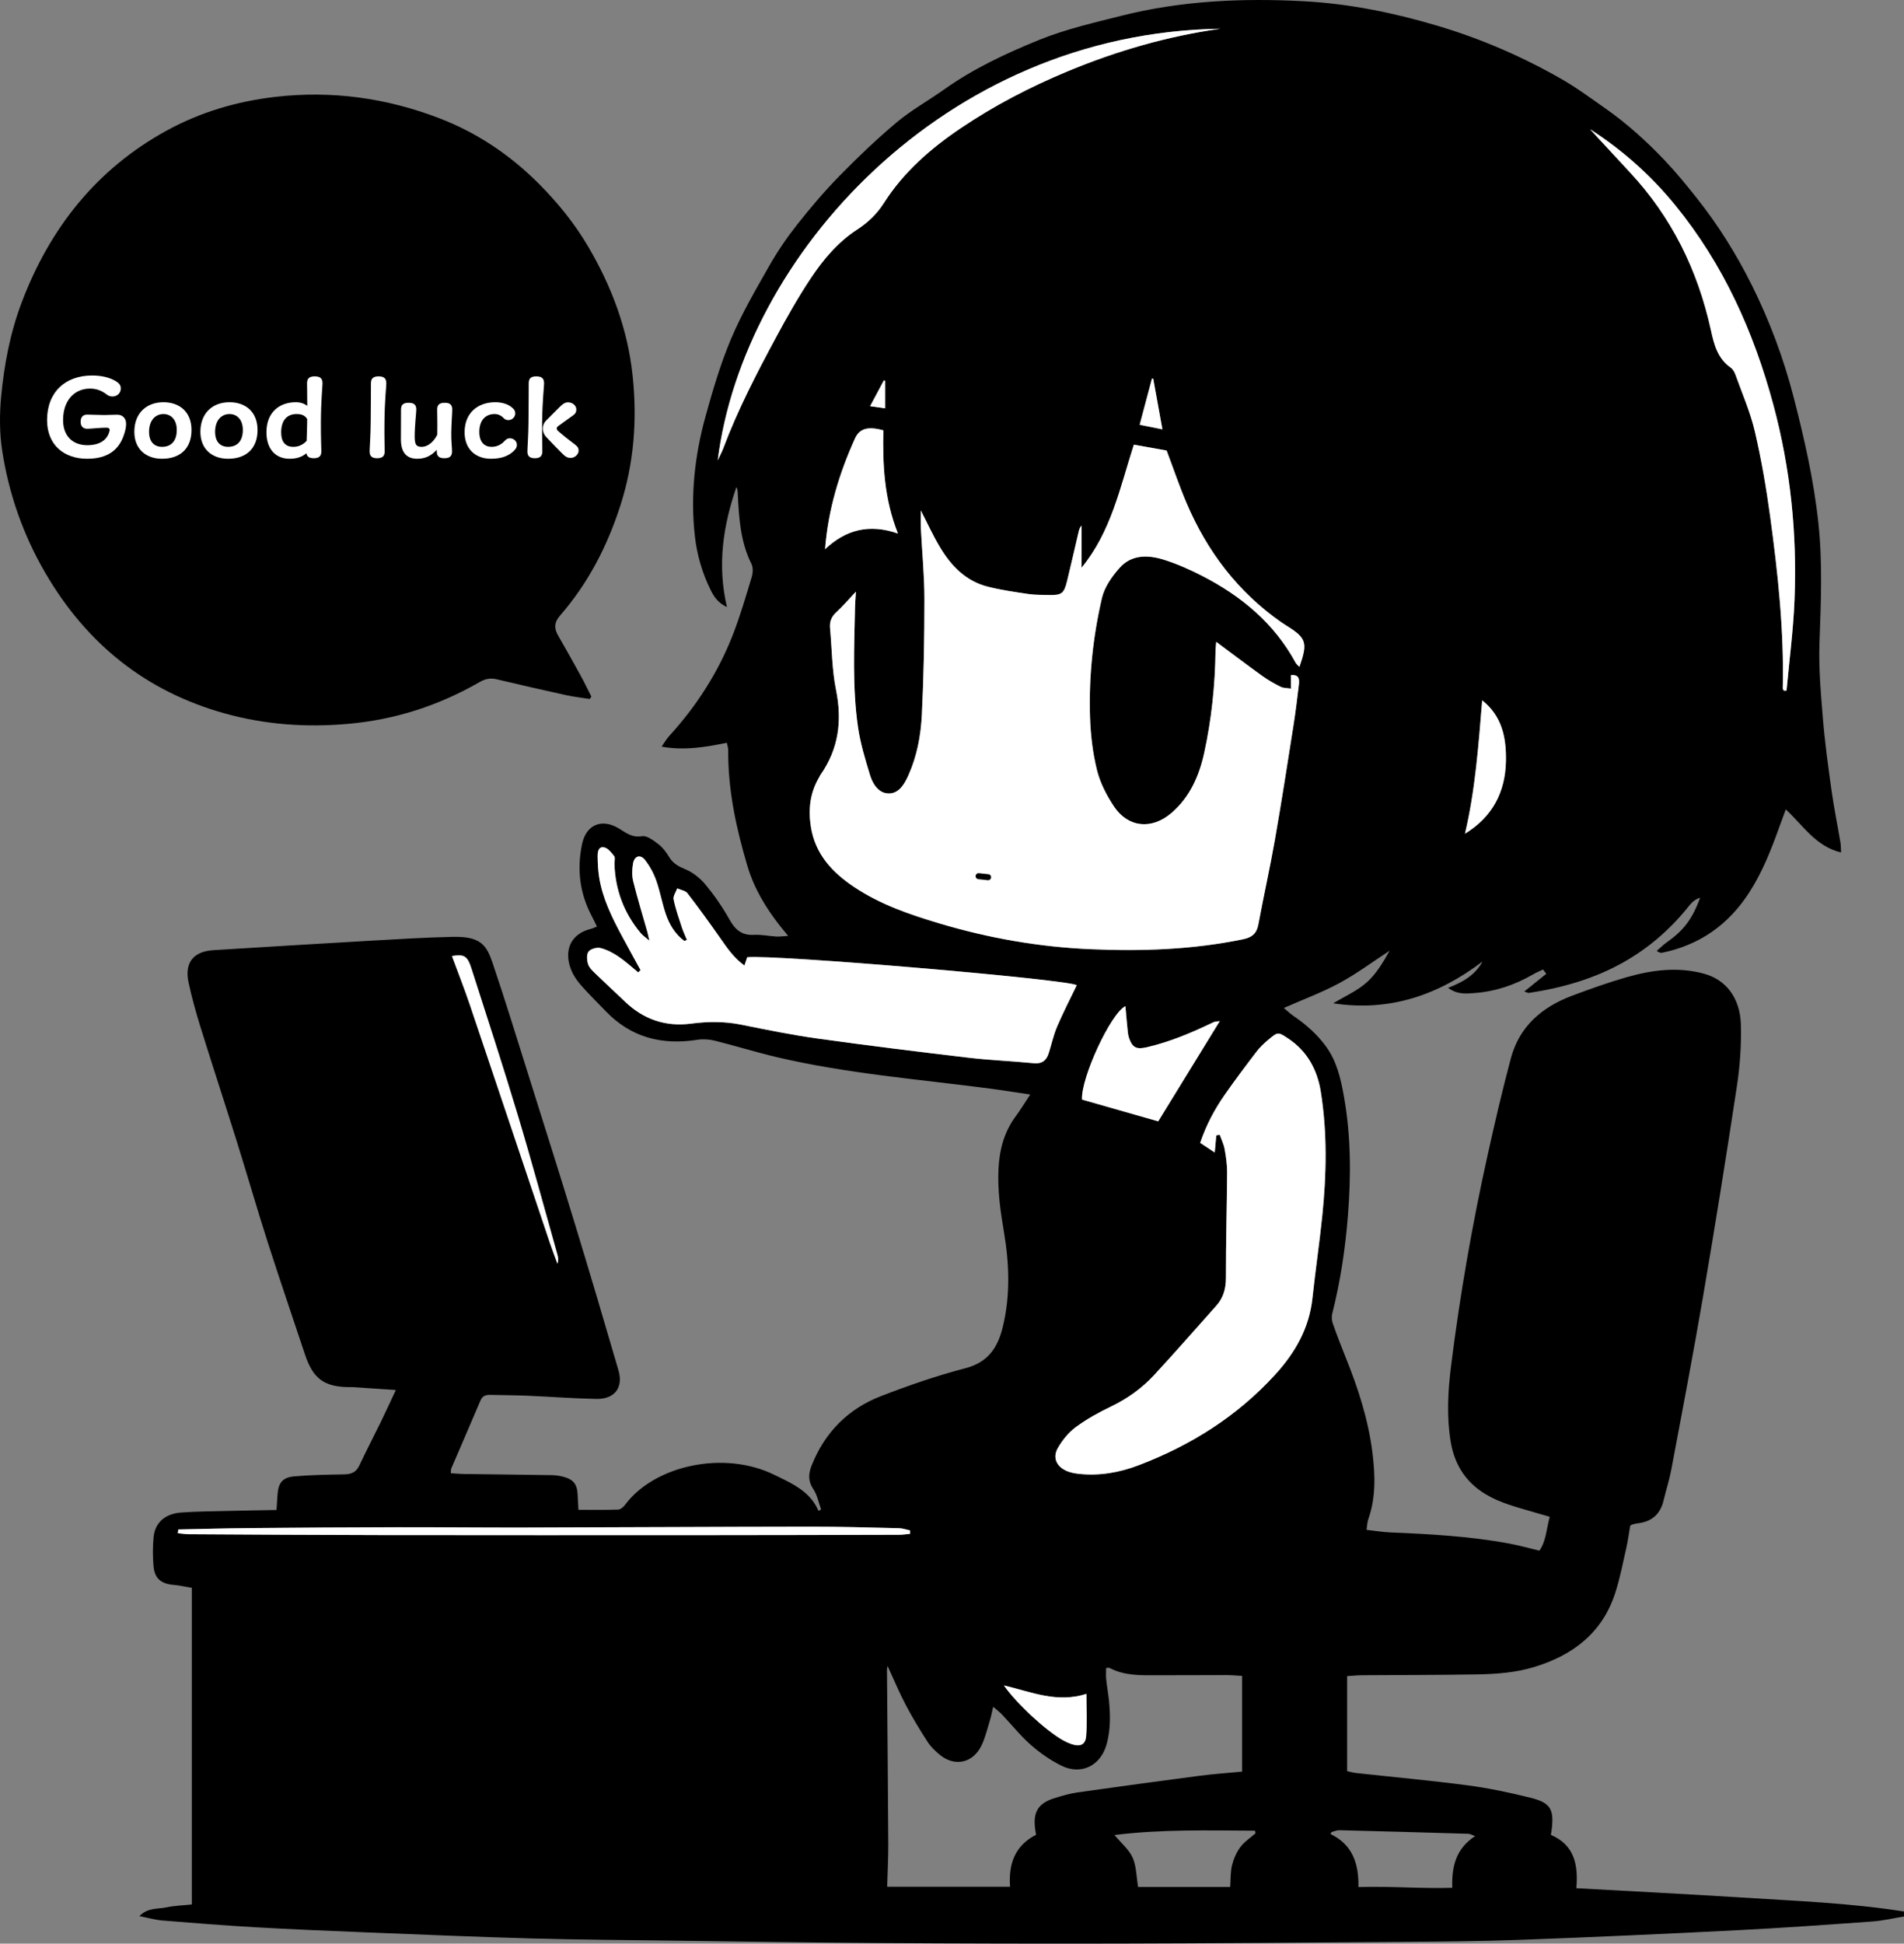 <?xml version="1.0" encoding="utf-8"?>
<!-- Generator: Adobe Illustrator 16.0.3, SVG Export Plug-In . SVG Version: 6.00 Build 0)  -->
<!DOCTYPE svg PUBLIC "-//W3C//DTD SVG 1.1//EN" "http://www.w3.org/Graphics/SVG/1.1/DTD/svg11.dtd">
<svg version="1.1" id="レイヤー_1" xmlns="http://www.w3.org/2000/svg" xmlns:xlink="http://www.w3.org/1999/xlink" x="0px"
	 y="0px" width="632.997px" height="646.039px" viewBox="0 0 632.997 646.039" enable-background="new 0 0 632.997 646.039"
	 xml:space="preserve">
<rect x="0" y="0" width="632.997" height="646.039" fill="#808080" stroke="none"/>
<path d="M454.319,508.505c2.82,0.313,5.355,0.747,7.902,0.854c13.205,0.553,26.395,1.272,39.418,3.679
	c3.297,0.609,6.539,1.521,10.146,2.376c2.27-3.252,2.305-7.148,3.434-11.25c-3.408-0.985-6.482-1.863-9.551-2.77
	c-5.527-1.631-10.932-3.492-15.408-7.364c-4.574-3.956-7-9.034-7.967-14.876c-1.375-8.323-0.936-16.608,0.107-24.971
	c2.953-23.678,7.027-47.151,12.211-70.431c2.381-10.697,4.848-21.386,7.678-31.971c2.844-10.632,10.379-17.078,20.379-20.822
	c5.953-2.229,11.957-4.385,18.064-6.13c8.438-2.414,17.02-3.551,25.742-1.19c7.213,1.951,12.049,7.909,12.293,16.919
	c0.186,6.824-0.305,13.752-1.326,20.507c-3.533,23.319-7.273,46.61-11.242,69.858c-3.271,19.169-6.943,38.271-10.527,57.385
	c-0.666,3.545-1.781,7.004-2.629,10.517c-1.104,4.577-4.018,7.011-8.643,7.523c-0.611,0.066-1.211,0.261-1.813,0.41
	c-0.115,0.027-0.213,0.126-0.611,0.374c-0.402,2.331-0.732,4.918-1.309,7.448c-1.133,4.985-2.105,10.036-3.672,14.891
	c-4.291,13.3-14.104,20.742-27.041,24.655c-6.162,1.862-12.531,2.313-18.895,2.427c-12.74,0.225-25.486,0.186-38.229,0.281
	c-1.582,0.012-3.164,0.179-4.98,0.288c0,10.661,0,20.979,0,31.582c1.068,0.229,1.992,0.518,2.938,0.62
	c12.391,1.358,24.813,2.48,37.166,4.111c7.031,0.927,14.02,2.413,20.908,4.127c6.639,1.651,7.824,3.829,7.014,10.563
	c-0.061,0.483-0.146,0.966-0.271,1.779c7.887,3.346,9.115,10.088,8.453,17.713c18.477,1.031,36.717,1.945,54.943,3.097
	c18.029,1.14,36.119,1.829,53.979,4.643c0.006,0.556,0.01,1.108,0.014,1.663c-3.469,0.566-6.918,1.402-10.408,1.653
	c-15.059,1.082-30.119,2.164-45.195,2.925c-24.045,1.216-48.098,2.309-72.154,3.191c-13.707,0.503-27.43,0.574-41.146,0.684
	c-30.473,0.242-60.943,0.468-91.416,0.541c-26.855,0.064-53.715-0.004-80.57-0.172c-22.68-0.143-45.359-0.493-68.039-0.786
	c-15.817-0.203-31.636-0.304-47.447-0.738c-18.33-0.505-36.653-1.289-54.976-2.021c-12.223-0.488-24.446-0.991-36.658-1.688
	c-10.334-0.59-20.657-1.416-30.976-2.252c-2.321-0.188-4.603-0.855-7.667-1.452c2.818-2.904,6.096-2.307,8.864-2.896
	c2.872-0.613,5.859-0.69,8.562-0.979c0-35.281,0-70.079,0-105.259c-2.218-0.365-4.138-0.802-6.082-0.976
	c-4.113-0.367-6.276-2.094-6.642-6.155c-0.291-3.219-0.295-6.511,0.02-9.727c0.469-4.805,3.828-7.785,9.179-8.168
	c5.089-0.364,10.204-0.395,15.31-0.521c5.334-0.134,10.669-0.211,16.377-0.319c0.126-1.933,0.226-3.5,0.33-5.065
	c0.26-3.951,1.649-5.775,5.615-6.116c5.446-0.47,10.931-0.559,16.402-0.653c2.323-0.04,4.051-0.563,5.134-2.861
	c2.29-4.859,4.784-9.622,7.137-14.453c1.69-3.468,3.289-6.981,5.051-10.735c-5.029-0.332-9.833-0.649-14.637-0.965
	c-0.124-0.008-0.249,0.022-0.374,0.022c-8.788,0-12.494-2.687-15.223-10.926c-4.077-12.306-8.298-24.564-12.254-36.908
	c-3.578-11.167-6.823-22.439-10.325-33.631c-4.021-12.854-8.223-25.647-12.224-38.507c-1.481-4.76-2.8-9.586-3.862-14.454
	c-1.439-6.601,1.526-10.404,8.218-10.821c17.558-1.092,35.117-2.162,52.68-3.171c8.956-0.516,17.917-1.059,26.882-1.259
	c9.495-0.215,11.317,2.883,13.33,8.823c4.167,12.293,7.966,24.712,11.863,37.097c5.171,16.438,10.379,32.866,15.412,49.35
	c4.954,16.224,9.763,32.493,14.521,48.774c1.691,5.788-1.237,9.655-7.367,9.543c-7.608-0.14-15.207-0.737-22.812-1.061
	c-4.117-0.175-8.241-0.175-12.361-0.28c-1.477-0.037-2.638,0.248-3.306,1.821c-3.215,7.575-6.505,15.119-9.748,22.683
	c-0.136,0.315-0.072,0.72-0.137,1.527c1.372,0.089,2.68,0.232,3.989,0.252c9.866,0.138,19.733,0.235,29.599,0.394
	c1.238,0.019,2.501,0.199,3.703,0.504c3.485,0.88,4.75,2.527,4.88,6.088c0.054,1.468,0.154,2.934,0.26,4.925
	c4.595,0,8.917,0.084,13.229-0.075c0.799-0.03,1.766-0.893,2.312-1.626c9.709-13.036,32.816-18.169,49.618-9.907
	c1.009,0.497,2.024,0.979,3.032,1.479c4.826,2.388,9.338,5.138,11.608,10.484c0.292-0.157,0.583-0.314,0.875-0.474
	c-0.826-2.261-1.264-4.783-2.573-6.718c-1.797-2.654-1.652-5.146-0.607-7.795c4.36-11.056,12.129-18.933,23.135-23.173
	c9.18-3.537,18.532-6.782,28.041-9.259c7.584-1.974,10.76-6.904,12.42-13.763c2.551-10.523,2.146-21.07,0.355-31.627
	c-1.17-6.905-2.148-13.807-1.797-20.853c0.32-6.396,1.877-12.309,5.75-17.525c1.541-2.079,2.883-4.304,4.807-7.202
	c-5.016-0.74-9.254-1.43-13.51-1.986c-23.625-3.096-47.438-4.955-70.708-10.423c-6.924-1.627-13.728-3.764-20.633-5.481
	c-1.868-0.465-3.958-0.596-5.855-0.298c-11.765,1.85-22.059-0.761-30.462-9.544c-2.678-2.799-5.462-5.501-8.028-8.398
	c-1.304-1.474-2.511-3.161-3.282-4.957c-2.669-6.224-0.78-12.211,6.461-13.985c0.589-0.145,1.144-0.434,1.957-0.749
	c-0.608-1.241-1.114-2.354-1.688-3.431c-4.047-7.596-5.013-15.636-3.254-23.985c1.358-6.444,6.498-8.619,12.161-5.242
	c2.405,1.435,4.416,3.181,7.762,2.615c1.654-0.28,3.867,1.436,5.493,2.684c1.445,1.11,2.614,2.709,3.572,4.294
	c1.311,2.167,3.153,3.098,5.455,4.058c2.523,1.053,4.914,3.023,6.676,5.16c2.929,3.55,5.594,7.394,7.832,11.412
	c1.89,3.396,4.057,5.406,8.152,5.188c2.453-0.132,4.936,0.406,7.411,0.555c1.058,0.063,2.129-0.102,4.006-0.21
	c-1.219-1.49-1.98-2.391-2.708-3.317c-4.726-6.025-8.594-12.384-10.833-19.907c-3.764-12.649-6.503-25.37-6.393-38.617
	c0.005-0.593-0.223-1.188-0.455-2.343c-7.038,1.417-14.012,2.642-21.681,1.282c0.96-1.369,1.601-2.532,2.472-3.486
	c9.198-10.063,16.457-21.367,21.357-34.081c2.372-6.155,4.224-12.518,6.13-18.839c0.401-1.331,0.493-3.142-0.094-4.32
	c-3.742-7.514-4.172-15.607-4.567-23.73c-0.029-0.606-0.081-1.212-0.432-1.835c-4.405,12.837-6.438,25.894-3.146,39.895
	c-3.015-1.416-4.346-3.497-5.436-5.707c-2.787-5.652-4.534-11.648-5.234-17.898c-1.507-13.447-0.057-26.703,3.522-39.666
	c2.416-8.748,4.989-17.533,8.512-25.87c3.521-8.335,8.128-16.237,12.616-24.127c2.748-4.831,5.906-9.484,9.349-13.849
	c4.441-5.628,9.11-11.123,14.124-16.241c6.077-6.203,12.382-12.23,19.033-17.804c4.813-4.034,10.413-7.118,15.553-10.777
	c9.865-7.021,20.787-12.141,31.884-16.628c8.723-3.524,18.041-5.67,27.209-7.977c19.91-5.01,40.189-5.917,60.613-4.828
	C448.6,1.221,463.364,4.24,477.887,8.56c14.414,4.289,28.148,10.223,41.188,17.68c5.066,2.899,9.797,6.407,14.592,9.765
	c7.256,5.081,13.809,11.008,19.887,17.418c3.752,3.957,7.213,8.206,10.604,12.484c7.068,8.922,13.08,18.527,18.17,28.718
	c5.986,11.989,10.635,24.453,13.986,37.437c3.566,13.803,6.721,27.679,8.23,41.866c1.406,13.198,0.834,26.414,0.357,39.654
	c-0.303,8.437,0.453,16.938,1.148,25.377c0.656,7.955,1.744,15.88,2.857,23.788c0.814,5.803,1.988,11.556,2.969,17.336
	c0.156,0.932,0.121,1.896,0.199,3.274c-8.436-2.048-12.504-8.885-18.375-14.315c-0.725,1.96-1.447,3.854-2.127,5.764
	c-2.729,7.647-5.695,15.18-10.15,22.033c-6.877,10.582-16.416,17.282-28.811,19.834c-0.455,0.094-0.945,0.012-1.822-0.605
	c1.133-0.975,2.191-2.052,3.408-2.903c5.514-3.868,8.48-7.729,11.012-14.778c-2.297,0.711-3.381,2.363-4.57,3.809
	c-5.857,7.129-12.805,13.061-20.783,17.583c-9.766,5.536-20.459,8.582-31.537,10.258c-0.318,0.048-0.68-0.199-1.557-0.479
	c2.59-2.082,4.945-3.977,7.303-5.872c-0.359-0.479-0.719-0.961-1.078-1.44c-1.088,0.527-2.215,0.988-3.256,1.596
	c-6.027,3.502-12.484,5.713-19.443,6.226c-2.781,0.205-5.705,0.606-8.848-1.713c4.885-1.913,8.979-4.229,11.432-8.754
	c-14.74,11.171-30.922,16.756-49.625,13.887c3.957-2.399,7.996-4.153,11.119-6.938c3.188-2.839,5.471-6.69,7.605-10.536
	c-5.523,3.607-10.846,7.585-16.625,10.72c-5.781,3.137-12.02,5.43-18.527,8.3c1.008,0.843,1.996,1.817,3.125,2.59
	c4.154,2.838,7.885,6.067,10.879,10.183c3.662,5.034,4.953,10.907,5.996,16.777c2.328,13.107,2.352,26.348,1.295,39.584
	c-0.875,10.961-2.492,21.813-5.205,32.489c-0.262,1.021-0.146,2.277,0.205,3.281c1.32,3.771,2.758,7.504,4.252,11.212
	c4.17,10.347,7.607,20.895,8.955,32.021c0.893,7.37,1.094,14.707-1.443,21.868C454.561,505.927,454.561,506.935,454.319,508.505z
	 M404.334,213.331c-0.119,1.562-0.215,2.286-0.225,3.013c-0.143,11.4-1.324,22.699-3.746,33.831
	c-1.672,7.683-4.77,14.767-10.898,20.051c-6.535,5.632-14.414,4.896-19.107-2.144c-2.457-3.684-4.615-7.856-5.668-12.115
	c-1.426-5.765-2.125-11.811-2.313-17.76c-0.414-13.277,0.971-26.479,3.961-39.399c0.848-3.665,3.371-7.253,5.955-10.13
	c3.953-4.399,9.461-4.249,14.643-2.623c4.383,1.375,8.65,3.275,12.744,5.379c13.037,6.702,23.961,15.762,31.074,28.883
	c0.262,0.482,0.764,0.834,1.252,1.351c2.836-8.105,2.338-9.583-4.438-13.78c-0.531-0.329-1.057-0.669-1.568-1.026
	c-14.443-10.086-24.664-23.56-31.52-39.648c-2.393-5.613-4.352-11.41-6.633-17.457c-3.451-0.617-7.063-1.264-10.902-1.948
	c-4.615,14.416-7.576,28.971-17.377,40.896c0-4.945,0-9.479,0-14.011c-0.504,0.567-0.77,1.214-0.928,1.888
	c-1.291,5.468-2.52,10.949-3.85,16.408c-1.061,4.352-1.805,4.896-6.16,4.79c-2.248-0.055-4.521,0.001-6.734-0.33
	c-4.563-0.683-9.16-1.321-13.617-2.469c-7.209-1.854-12.064-6.896-15.756-13.049c-2.283-3.802-4.125-7.868-6.397-12.264
	c0,2.231-0.077,4.045,0.013,5.85c0.396,7.849,1.18,15.695,1.187,23.543c0.01,12.854-0.221,25.718-0.854,38.553
	c-0.338,6.842-1.602,13.67-4.452,20.03c-1.302,2.904-3.077,6.071-6.47,6.094c-3.433,0.023-5.393-3.093-6.319-6.131
	c-1.594-5.23-3.207-10.531-3.985-15.921c-1.916-13.282-1.243-26.678-0.982-40.042c0.027-1.378,0.162-2.754,0.3-4.993
	c-2.606,2.766-4.449,4.965-6.556,6.876c-1.653,1.5-2.255,3.166-2.057,5.3c0.635,6.837,0.631,13.799,1.986,20.486
	c2.078,10.257,0.887,19.581-5.138,28.2c-0.213,0.305-0.348,0.663-0.537,0.986c-2.989,5.084-3.58,10.561-2.686,16.285
	c1.423,9.112,7.097,15.183,14.397,20.063c8.734,5.84,18.573,9.182,28.506,12.143c16.327,4.865,32.987,7.771,50.071,8.514
	c17.033,0.741,33.902,0.163,50.645-3.286c2.979-0.613,4.582-1.848,5.148-4.904c1.75-9.432,3.863-18.797,5.52-28.244
	c2.238-12.769,4.215-25.584,6.234-38.391c0.682-4.313,1.18-8.657,1.715-12.993c0.229-1.844,0.156-3.556-2.645-3.266
	c0,1.409,0,2.701,0,4.471c-1.334-0.213-2.498-0.143-3.398-0.595c-2.104-1.057-4.18-2.225-6.09-3.596
	C414.731,221.14,409.877,217.451,404.334,213.331z M404.362,377.402c0.383-0.075,0.764-0.151,1.146-0.229
	c0.561,1.587,1.338,3.136,1.633,4.771c0.461,2.573,0.848,5.205,0.83,7.81c-0.072,11.613-0.432,23.225-0.4,34.836
	c0.01,3.596-0.773,6.67-3.113,9.307c-6.875,7.743-13.715,15.522-20.734,23.134c-4.09,4.435-8.947,7.889-14.441,10.531
	c-4.035,1.941-8.029,4.134-11.615,6.789c-2.416,1.789-4.5,4.348-5.994,6.98c-1.811,3.192-0.418,6.171,2.986,7.622
	c1.238,0.528,2.635,0.787,3.984,0.936c6.852,0.749,13.5-0.42,19.855-2.836c17.4-6.615,32.799-16.291,45.445-30.148
	c6.654-7.293,11.314-15.426,12.387-25.436c0.98-9.167,2.342-18.295,3.281-27.466c1.402-13.701,1.672-27.434-0.498-41.08
	c-1.156-7.272-4.457-13.467-10.799-17.693c-3.402-2.269-3.436-2.327-6.67,0.389c-1.42,1.19-2.801,2.492-3.92,3.959
	c-3.633,4.76-7.242,9.544-10.658,14.461c-3.346,4.814-6.088,9.979-8.063,15.839c1.57,1.041,3.041,2.016,4.84,3.207
	C404.055,380.776,404.208,379.09,404.362,377.402z M212.946,322.446c-0.256,0.257-0.512,0.512-0.769,0.768
	c-2.173-1.771-4.238-3.701-6.556-5.258c-1.826-1.229-3.881-2.32-5.99-2.838c-1.209-0.297-3.254,0.271-3.96,1.189
	c-0.708,0.919-0.565,2.87-0.153,4.164c0.386,1.212,1.517,2.255,2.489,3.198c3.222,3.129,6.545,6.153,9.785,9.268
	c6.156,5.917,13.515,8.402,21.923,7.31c5.623-0.732,11.126-0.788,16.711,0.342c8.444,1.707,16.903,3.432,25.429,4.621
	c16.688,2.328,33.416,4.389,50.149,6.362c7.168,0.847,14.404,1.108,21.59,1.825c2.766,0.275,4.266-0.841,5.043-3.286
	c0.945-2.967,1.596-6.057,2.813-8.904c1.99-4.66,4.336-9.17,6.531-13.74c-3.488-2.012-100.905-10.262-109.573-9.278
	c-0.265,0.795-0.541,1.62-0.916,2.746c-3.629-2.635-5.823-5.946-8.113-9.212c-3.51-5.003-7.087-9.964-10.821-14.799
	c-0.688-0.891-2.258-1.103-3.42-1.626c-0.434,1.223-1.418,2.557-1.196,3.646c0.644,3.151,1.732,6.22,2.73,9.292
	c0.462,1.424,1.119,2.782,1.687,4.171c-0.277,0.125-0.555,0.248-0.833,0.373c-3.074-2.266-4.987-5.452-6.192-9.002
	c-1.242-3.657-1.892-7.521-3.189-11.153c-0.858-2.404-2.14-4.771-3.713-6.775c-1.54-1.963-3.515-1.366-3.964,1.136
	c-0.345,1.922-0.418,4.055,0.044,5.931c1.37,5.565,3.069,11.053,4.628,16.571c0.212,0.75,0.359,1.519,0.744,3.172
	c-1.441-1.234-2.274-1.77-2.878-2.493c-5.547-6.661-8.457-14.342-8.73-23.011c-0.028-0.87,0.343-2.006-0.077-2.557
	c-0.903-1.188-2.086-2.702-3.364-2.935c-2.029-0.369-2.165,1.679-2.143,3.158c0.033,2.238,0.142,4.498,0.491,6.705
	c1.107,7.021,4.211,13.301,7.523,19.482C208.756,314.835,210.864,318.635,212.946,322.446z M294.947,627.124
	c13.295,0,26.896,0,40.849,0c-0.564-7.846,1.797-13.784,8.646-17.254c-0.137-0.855-0.246-1.459-0.322-2.065
	c-0.703-5.582,1.094-8.465,6.506-10.136c2.496-0.771,5.035-1.523,7.611-1.891c13.559-1.926,27.129-3.771,40.707-5.546
	c4.543-0.594,9.119-0.897,13.988-1.365c0-10.754,0-21.144,0-31.816c-1.859-0.102-3.453-0.261-5.047-0.261
	c-7.617-0.008-15.234,0.035-22.852,0.048c-5.492,0.009-11.021,0.258-16.119-2.416c-0.279-0.146-0.701-0.02-1.18-0.02
	c0,1.319-0.105,2.549,0.02,3.755c0.246,2.355,0.691,4.691,0.926,7.048c0.482,4.862,0.557,9.699-0.752,14.494
	c-1.955,7.172-8.434,10.486-15.113,7.166c-3.641-1.809-7.094-4.224-10.148-6.911c-3.451-3.033-6.344-6.695-9.52-10.05
	c-0.777-0.823-1.707-1.506-2.955-2.591c-0.449,1.911-0.664,3.132-1.027,4.306c-0.887,2.855-1.551,5.829-2.834,8.503
	c-2.848,5.934-8.896,7.238-13.904,3.141c-1.523-1.248-3.01-2.689-4.068-4.33c-2.565-3.975-5.03-8.032-7.232-12.217
	c-2.152-4.092-3.928-8.383-6.04-12.955c-0.129,0.736-0.211,0.98-0.208,1.226c0.149,19.308,0.337,38.614,0.437,57.922
	C295.34,617.616,295.079,622.328,294.947,627.124z M405.731,9.558C313.63,10.894,247.027,85.414,238.61,153.021
	c0.857-1.841,1.436-2.897,1.855-4.015c4.797-12.775,11.069-24.854,17.515-36.837c3.602-6.695,7.357-13.344,11.562-19.669
	c4.15-6.245,9.073-12.075,15.398-16.18c3.706-2.403,6.621-5.228,8.911-8.826c6.567-10.324,15.566-18.149,25.577-24.902
	c11.109-7.492,22.932-13.637,35.311-18.8C371.186,16.933,388.137,12.034,405.731,9.558z M528.659,42.966
	c0.879,0.967,1.748,1.94,2.635,2.898c3.473,3.758,6.938,7.524,10.432,11.263c14,14.969,22.711,32.671,27.07,52.585
	c1.057,4.829,2.23,9.45,6.613,12.507c0.754,0.526,1.287,1.565,1.613,2.478c2.219,6.21,4.896,12.323,6.389,18.709
	c2.182,9.342,3.811,18.843,5.104,28.354c2.572,18.919,4.633,37.898,4.182,57.052c-0.008,0.251,0.252,0.508,0.387,0.763
	c0.291-0.013,0.582-0.024,0.873-0.036c0.908-10.021,2.236-20.024,2.643-30.065c0.887-21.938-1.295-43.578-7.02-64.867
	c-6.531-24.292-16.621-46.734-32.605-66.355C548.885,58.326,539.465,49.927,528.659,42.966z M385.053,372.723
	c7.004-11.403,13.701-22.305,20.467-33.317c-0.729,0.124-1.523,0.091-2.154,0.395c-7.068,3.396-14.24,6.456-21.928,8.254
	c-3.371,0.787-4.844,0.417-6.039-2.888c-0.455-1.261-0.496-2.684-0.643-4.039c-0.234-2.179-0.398-4.364-0.605-6.687
	c-4.877,2.324-14.877,24.024-14.422,31.046C368.184,367.902,376.756,370.352,385.053,372.723z M490.409,610.295
	c-1.27-0.457-1.721-0.753-2.18-0.767c-14.316-0.423-28.633-0.83-42.949-1.188c-0.859-0.021-1.729,0.394-2.594,0.604
	c-0.113,0.225-0.227,0.448-0.342,0.672c7.375,3.537,9.41,9.918,9.275,17.619c10.59-0.356,20.707,0.576,31.199,0.248
	C482.61,620.419,483.983,614.504,490.409,610.295z M370.508,609.931c2.252,2.704,4.811,4.806,6.033,7.511
	c1.262,2.794,1.223,6.175,1.834,9.772c9.926,0,20.189,0,30.605,0c0.188-2.544,0.064-4.968,0.619-7.225
	c0.521-2.126,1.461-4.3,2.764-6.043c1.338-1.79,3.34-3.084,5.051-4.595c-0.061-0.284-0.117-0.566-0.174-0.85
	C401.698,608.422,386.143,608.002,370.508,609.931z M59.268,508.386c-0.048,0.411-0.097,0.82-0.145,1.231
	c1.205,0.116,2.41,0.326,3.615,0.333c20.974,0.113,41.949,0.257,62.923,0.286c35.849,0.05,71.699,0.039,107.548,0.025
	c21.861-0.009,43.722-0.065,65.583-0.122c1.249-0.003,2.497-0.198,3.745-0.304c0.01-0.378,0.021-0.757,0.031-1.136
	c-1.236-0.257-2.469-0.711-3.71-0.738c-9.719-0.227-19.441-0.521-29.162-0.511c-31.851,0.037-63.7,0.224-95.55,0.293
	c-14.107,0.031-28.214-0.135-42.322-0.106c-16.36,0.031-32.72,0.143-49.08,0.289C74.919,507.996,67.093,508.229,59.268,508.386z
	 M274.295,182.559c6.82-6.445,14.576-8.557,24.232-5.231c-4.625-11.62-5.095-22.971-4.846-34.288
	c-5.124-1.422-7.919-0.652-9.455,2.745C278.962,157.424,275.301,169.522,274.295,182.559z M150.246,317.77
	c2.052,5.563,4.152,10.865,5.975,16.261c8.904,26.358,17.729,52.742,26.597,79.111c0.78,2.319,1.671,4.603,2.51,6.9
	c0.384-1.115,0.258-2.077-0.003-3c-4.371-15.481-8.563-31.018-13.196-46.419c-4.886-16.246-10.166-32.374-15.338-48.533
	C155.373,317.656,154.419,317.154,150.246,317.77z M487.04,277.115c9.129-5.572,13.43-13.826,13.617-24.173
	c0.139-7.653-1.25-14.915-7.896-20.153C491.538,247.711,490.473,262.536,487.04,277.115z M333.752,560.202
	c4.146,6.022,14.207,15.268,19.789,18.318c0.871,0.476,1.789,0.893,2.729,1.21c2.826,0.956,4.596,0.217,4.822-2.677
	c0.35-4.405,0.092-8.858,0.092-14.031C351.432,566.142,342.989,562.412,333.752,560.202z M386.45,142.71
	c-1.092-6.029-2.076-11.463-3.061-16.897c-0.141,0.016-0.277,0.029-0.418,0.044c-1.328,4.992-2.654,9.985-4.078,15.333
	C381.442,141.702,383.59,142.135,386.45,142.71z M294.282,135.733c0-3.398,0-6.278,0-9.159c-0.146-0.043-0.291-0.086-0.437-0.13
	c-1.459,2.729-2.917,5.459-4.584,8.577C291.189,135.294,292.364,135.461,294.282,135.733z"/>
<path d="M196.065,232.342c-2.651-0.424-5.33-0.723-7.947-1.297c-7.668-1.684-15.321-3.438-22.959-5.252
	c-2.077-0.494-3.782-0.193-5.669,0.894c-13.594,7.827-28.131,12.545-43.856,13.925c-13.854,1.217-27.403,0.262-40.784-3.445
	c-26.376-7.307-46.055-23.176-59.763-46.695c-7.374-12.652-12.158-26.279-14.362-40.692c-0.897-5.865-0.902-12.005-0.343-17.928
	c1.009-10.675,2.989-21.202,6.828-31.332c9.374-24.732,24.91-44.356,48.215-57.122c11.182-6.125,23.368-9.74,36.214-11.21
	c18.781-2.147,36.903,0.394,54.379,7.099c12.582,4.826,23.674,12.274,33.231,21.895c6.271,6.313,11.832,13.177,16.338,20.855
	c7.785,13.265,13.084,27.326,14.726,42.784c1.568,14.761,0.467,29.158-4.081,43.262c-4.333,13.438-10.708,25.81-20.03,36.506
	c-1.983,2.274-2.04,4.277-0.614,6.73c2.569,4.421,5.057,8.892,7.519,13.373c1.234,2.247,2.337,4.565,3.5,6.853
	C196.427,231.809,196.246,232.075,196.065,232.342z"/>
<path fill="#FFFFFF" d="M404.334,213.331c5.543,4.12,10.396,7.81,15.346,11.363c1.908,1.371,3.984,2.539,6.088,3.596
	c0.902,0.452,2.066,0.381,3.398,0.595c0-1.771,0-3.063,0-4.471c2.801-0.29,2.873,1.421,2.645,3.266
	c-0.535,4.335-1.031,8.68-1.715,12.993c-2.02,12.807-3.996,25.622-6.232,38.391c-1.656,9.446-3.771,18.813-5.521,28.244
	c-0.566,3.057-2.17,4.291-5.146,4.904c-16.742,3.449-33.611,4.026-50.645,3.286c-17.086-0.743-33.746-3.647-50.072-8.514
	c-9.935-2.961-19.772-6.303-28.506-12.143c-7.301-4.881-12.974-10.951-14.397-20.063c-0.894-5.725-0.303-11.201,2.686-16.285
	c0.189-0.323,0.324-0.682,0.537-0.986c6.024-8.619,7.215-17.943,5.138-28.2c-1.355-6.688-1.351-13.65-1.986-20.486
	c-0.198-2.134,0.404-3.8,2.057-5.3c2.106-1.912,3.95-4.11,6.556-6.876c-0.138,2.239-0.273,3.615-0.3,4.993
	c-0.261,13.363-0.933,26.76,0.982,40.042c0.778,5.391,2.391,10.69,3.985,15.921c0.926,3.039,2.886,6.155,6.319,6.131
	c3.393-0.022,5.168-3.188,6.47-6.094c2.852-6.36,4.114-13.189,4.452-20.03c0.635-12.834,0.864-25.7,0.854-38.553
	c-0.006-7.848-0.791-15.694-1.187-23.543c-0.09-1.804-0.013-3.618-0.013-5.85c2.271,4.396,4.114,8.462,6.397,12.264
	c3.692,6.153,8.546,11.195,15.755,13.049c4.459,1.147,9.055,1.786,13.619,2.469c2.213,0.331,4.484,0.275,6.732,0.33
	c4.357,0.105,5.102-0.438,6.162-4.79c1.33-5.458,2.559-10.94,3.85-16.409c0.158-0.672,0.424-1.319,0.926-1.887
	c0,4.533,0,9.065,0,14.01c9.803-11.924,12.762-26.479,17.379-40.896c3.838,0.686,7.451,1.332,10.9,1.948
	c2.281,6.047,4.24,11.844,6.633,17.457c6.855,16.089,17.076,29.563,31.521,39.648c0.512,0.357,1.035,0.698,1.566,1.026
	c6.775,4.197,7.273,5.675,4.438,13.78c-0.486-0.517-0.988-0.868-1.25-1.351c-7.115-13.121-18.037-22.181-31.074-28.883
	c-4.094-2.104-8.361-4.004-12.746-5.379c-5.182-1.626-10.688-1.776-14.641,2.623c-2.586,2.877-5.107,6.466-5.955,10.13
	c-2.992,12.92-4.375,26.122-3.961,39.399c0.186,5.949,0.885,11.995,2.311,17.76c1.055,4.258,3.211,8.432,5.668,12.115
	c4.693,7.037,12.574,7.774,19.107,2.144c6.131-5.284,9.229-12.368,10.898-20.051c2.422-11.131,3.604-22.431,3.748-33.831
	C404.122,215.617,404.215,214.892,404.334,213.331z"/>
<path fill="#FFFFFF" d="M404.362,377.402c-0.152,1.688-0.307,3.374-0.518,5.681c-1.799-1.191-3.27-2.166-4.84-3.207
	c1.975-5.86,4.717-11.023,8.063-15.839c3.416-4.917,7.025-9.701,10.658-14.461c1.119-1.467,2.5-2.769,3.92-3.959
	c3.234-2.716,3.268-2.656,6.67-0.389c6.342,4.228,9.643,10.421,10.799,17.693c2.17,13.646,1.9,27.379,0.498,41.08
	c-0.939,9.171-2.301,18.299-3.281,27.466c-1.07,10.01-5.73,18.143-12.387,25.436c-12.646,13.857-28.045,23.533-45.445,30.148
	c-6.355,2.416-13.004,3.585-19.855,2.836c-1.35-0.147-2.746-0.406-3.984-0.936c-3.404-1.452-4.797-4.43-2.986-7.622
	c1.494-2.634,3.578-5.191,5.994-6.98c3.586-2.655,7.58-4.848,11.615-6.789c5.494-2.645,10.354-6.098,14.441-10.531
	c7.021-7.61,13.859-15.391,20.734-23.134c2.34-2.637,3.123-5.711,3.113-9.307c-0.029-11.611,0.326-23.224,0.4-34.836
	c0.018-2.604-0.369-5.235-0.83-7.81c-0.295-1.635-1.072-3.184-1.633-4.771C405.125,377.25,404.745,377.326,404.362,377.402z"/>
<path fill="#FFFFFF" d="M212.946,322.446c-2.082-3.812-4.19-7.61-6.241-11.438c-3.312-6.182-6.416-12.461-7.523-19.482
	c-0.349-2.207-0.458-4.466-0.491-6.705c-0.022-1.479,0.113-3.527,2.143-3.158c1.277,0.232,2.461,1.748,3.364,2.935
	c0.42,0.551,0.049,1.688,0.077,2.557c0.273,8.669,3.183,16.35,8.73,23.011c0.604,0.725,1.437,1.259,2.878,2.494
	c-0.385-1.654-0.531-2.423-0.744-3.173c-1.559-5.52-3.258-11.006-4.628-16.571c-0.462-1.876-0.389-4.007-0.044-5.931
	c0.449-2.501,2.424-3.099,3.964-1.136c1.573,2.006,2.855,4.371,3.713,6.775c1.297,3.634,1.947,7.496,3.189,11.153
	c1.205,3.55,3.118,6.736,6.192,9.002c0.278-0.125,0.556-0.247,0.833-0.372c-0.568-1.39-1.225-2.748-1.687-4.172
	c-0.999-3.072-2.086-6.141-2.73-9.292c-0.222-1.089,0.763-2.423,1.196-3.646c1.163,0.523,2.732,0.735,3.42,1.626
	c3.734,4.835,7.312,9.796,10.821,14.799c2.291,3.267,4.484,6.577,8.113,9.212c0.375-1.126,0.65-1.951,0.916-2.746
	c8.667-0.982,106.083,7.268,109.572,9.278c-2.193,4.57-4.539,9.08-6.529,13.74c-1.217,2.849-1.867,5.938-2.813,8.905
	c-0.779,2.444-2.279,3.562-5.043,3.285c-7.186-0.717-14.422-0.979-21.592-1.824c-16.734-1.976-33.46-4.035-50.148-6.363
	c-8.526-1.189-16.985-2.914-25.429-4.621c-5.584-1.13-11.088-1.074-16.711-0.342c-8.408,1.094-15.767-1.393-21.923-7.31
	c-3.239-3.112-6.563-6.139-9.785-9.268c-0.972-0.943-2.103-1.986-2.489-3.198c-0.412-1.294-0.555-3.245,0.153-4.164
	c0.707-0.919,2.751-1.485,3.96-1.189c2.109,0.518,4.165,1.609,5.99,2.838c2.317,1.557,4.382,3.487,6.556,5.258
	C212.434,322.957,212.69,322.702,212.946,322.446z"/>
<path fill="#FFFFFF" d="M405.731,9.558c-17.594,2.478-34.545,7.375-50.994,14.235c-12.379,5.163-24.199,11.308-35.309,18.8
	c-10.011,6.753-19.01,14.579-25.578,24.902c-2.29,3.599-5.206,6.422-8.911,8.826c-6.325,4.104-11.248,9.935-15.398,16.18
	c-4.205,6.325-7.96,12.974-11.562,19.669c-6.446,11.981-12.718,24.062-17.515,36.837c-0.419,1.117-0.998,2.173-1.855,4.015
	C247.027,85.414,313.63,10.894,405.731,9.558z"/>
<path fill="#FFFFFF" d="M528.659,42.966c10.807,6.961,20.229,15.359,28.313,25.284c15.986,19.621,26.074,42.064,32.605,66.355
	c5.727,21.29,7.906,42.93,7.021,64.867c-0.406,10.041-1.734,20.044-2.645,30.065c-0.291,0.012-0.582,0.023-0.871,0.037
	c-0.135-0.256-0.395-0.513-0.389-0.764c0.451-19.152-1.607-38.133-4.18-57.052c-1.295-9.511-2.924-19.012-5.104-28.354
	c-1.492-6.386-4.17-12.5-6.391-18.709c-0.324-0.912-0.857-1.951-1.611-2.478c-4.385-3.058-5.559-7.678-6.613-12.507
	c-4.361-19.914-13.072-37.616-27.07-52.585c-3.494-3.738-6.959-7.504-10.432-11.263C530.407,44.906,529.538,43.933,528.659,42.966z"
	/>
<path fill="#FFFFFF" d="M385.053,372.723c-8.297-2.371-16.869-4.82-25.322-7.236c-0.457-7.021,9.543-28.722,14.42-31.046
	c0.207,2.321,0.371,4.507,0.605,6.687c0.146,1.355,0.188,2.778,0.643,4.039c1.195,3.305,2.668,3.675,6.039,2.888
	c7.688-1.798,14.859-4.857,21.928-8.254c0.631-0.304,1.426-0.271,2.156-0.395C398.754,350.418,392.057,361.319,385.053,372.723z"/>
<path fill="#FFFFFF" d="M59.268,508.386c7.826-0.157,15.651-0.39,23.478-0.458c16.359-0.146,32.72-0.258,49.08-0.289
	c14.107-0.027,28.215,0.139,42.322,0.106c31.85-0.069,63.7-0.256,95.55-0.293c9.72-0.011,19.442,0.284,29.161,0.511
	c1.241,0.027,2.474,0.481,3.71,0.738c-0.011,0.379-0.021,0.757-0.031,1.136c-1.248,0.104-2.496,0.301-3.745,0.304
	c-21.861,0.057-43.722,0.113-65.583,0.122c-35.849,0.014-71.699,0.023-107.548-0.025c-20.974-0.028-41.949-0.173-62.923-0.286
	c-1.206-0.007-2.41-0.217-3.615-0.333C59.171,509.206,59.219,508.797,59.268,508.386z"/>
<path fill="#FFFFFF" d="M274.295,182.559c1.006-13.036,4.667-25.135,9.931-36.774c1.536-3.396,4.331-4.167,9.455-2.745
	c-0.249,11.316,0.222,22.668,4.846,34.288C288.871,174.001,281.115,176.113,274.295,182.559z"/>
<path fill="#FFFFFF" d="M150.246,317.77c4.173-0.615,5.126-0.112,6.545,4.32c5.172,16.159,10.452,32.287,15.338,48.533
	c4.633,15.401,8.825,30.938,13.196,46.419c0.261,0.923,0.387,1.885,0.003,3c-0.839-2.299-1.729-4.581-2.51-6.9
	c-8.868-26.369-17.693-52.753-26.597-79.111C154.398,328.635,152.298,323.332,150.246,317.77z"/>
<path fill="#FFFFFF" d="M487.04,277.115c3.434-14.579,4.498-29.403,5.723-44.326c6.645,5.238,8.033,12.5,7.895,20.153
	C500.467,263.289,496.167,271.543,487.04,277.115z"/>
<path fill="#FFFFFF" d="M333.752,560.202c9.234,2.21,17.68,5.938,27.434,2.82c0,5.173,0.256,9.626-0.092,14.031
	c-0.229,2.894-1.996,3.633-4.824,2.677c-0.938-0.317-1.857-0.734-2.729-1.21C347.959,575.47,337.899,566.226,333.752,560.202z"/>
<path fill="#FFFFFF" d="M386.45,142.71c-2.857-0.576-5.008-1.008-7.557-1.521c1.424-5.347,2.75-10.34,4.078-15.333
	c0.141-0.015,0.277-0.028,0.418-0.044C384.374,131.247,385.358,136.682,386.45,142.71z"/>
<path fill="#FFFFFF" d="M294.282,135.733c-1.918-0.271-3.093-0.438-5.021-0.713c1.667-3.118,3.125-5.847,4.584-8.577
	c0.146,0.044,0.291,0.087,0.437,0.13C294.282,129.455,294.282,132.334,294.282,135.733z"/>
<line fill="none" stroke="#000000" stroke-width="2" stroke-linecap="round" stroke-linejoin="round" stroke-miterlimit="10" x1="325.344" y1="291.234" x2="328.499" y2="291.573"/>
<g>
	<path fill="#FFFFFF" d="M15.645,139.637c0-9.287,6.047-14.83,14.974-14.83c3.239,0,5.831,0.684,7.739,1.799
		c1.152,0.684,1.8,1.368,1.8,2.52c0,1.476-1.188,2.664-2.736,2.664c-0.864,0-1.332-0.216-1.872-0.612
		c-1.44-1.116-3.167-2.016-5.615-2.016c-5.075,0-8.963,3.816-8.963,10.475c0,5.183,3.06,8.351,8.135,8.351
		c3.42,0,6.443-1.332,7.271-4.607c0.216-0.792,0-1.224-1.08-1.224c-2.088,0-4.967,0.36-6.299,0.36c-1.404,0-2.196-0.828-2.196-2.304
		c0-1.583,0.792-2.412,2.196-2.412c1.044,0,3.815,0.144,5.723,0.144c1.62-0.036,3.276-0.108,4.32-0.108
		c1.8,0,2.879,1.332,2.879,2.987c0,1.08-0.18,2.088-0.72,3.708c-1.656,5.04-5.471,7.955-12.203,7.955
		C21.332,152.488,15.645,147.952,15.645,139.637z"/>
	<path fill="#FFFFFF" d="M44.66,143.525c0-6.155,3.996-9.827,9.683-9.827c5.435,0,9.323,3.312,9.323,9.215
		c0,6.371-3.996,9.575-9.791,9.575C48.44,152.488,44.66,149.176,44.66,143.525z M58.771,142.913c0-3.456-1.944-5.292-4.427-5.292
		c-2.772,0-4.788,2.196-4.788,5.903c0,3.456,1.836,5.003,4.319,5.003C56.719,148.528,58.771,146.801,58.771,142.913z"/>
	<path fill="#FFFFFF" d="M66.62,143.525c0-6.155,3.996-9.827,9.683-9.827c5.435,0,9.323,3.312,9.323,9.215
		c0,6.371-3.996,9.575-9.791,9.575C70.399,152.488,66.62,149.176,66.62,143.525z M80.73,142.913c0-3.456-1.944-5.292-4.427-5.292
		c-2.772,0-4.788,2.196-4.788,5.903c0,3.456,1.836,5.003,4.319,5.003C78.678,148.528,80.73,146.801,80.73,142.913z"/>
	<path fill="#FFFFFF" d="M106.829,150.04c0,1.548-0.72,2.268-2.52,2.268c-1.512,0-2.268-0.54-2.448-1.656
		c-1.656,1.439-3.708,1.835-5.58,1.835c-4.535,0-7.703-3.06-7.703-8.819c0-6.695,4.392-9.971,9.755-9.971
		c1.62,0,2.844,0.468,3.815,1.224c0-4.139-0.072-6.659-0.072-7.487c0-1.62,0.72-2.34,2.556-2.34c1.872,0,2.592,0.72,2.592,2.34
		c0,1.152-0.504,5.435-0.54,12.814C106.649,145.18,106.829,148.852,106.829,150.04z M101.934,146.549
		c0.072-1.692,0.144-3.852,0.18-6.299v-0.972c-0.792-1.26-1.872-1.656-3.563-1.656c-2.88,0-5.076,1.836-5.076,6.083
		c0,3.167,1.368,4.823,4.032,4.823C98.766,148.528,100.422,148.168,101.934,146.549z"/>
	<path fill="#FFFFFF" d="M122.887,150.04c0-1.188,0.324-5.147,0.36-9.791c0.072-7.379,0.072-11.663,0.072-12.814
		c0-1.62,0.72-2.34,2.556-2.34c1.836,0,2.556,0.72,2.556,2.34c0,1.152-0.54,5.435-0.612,12.814
		c-0.072,4.715,0.072,8.603,0.072,9.791c0,1.548-0.72,2.268-2.52,2.268C123.606,152.308,122.887,151.588,122.887,150.04z"/>
	<path fill="#FFFFFF" d="M150.28,150.004c0,1.583-0.72,2.304-2.556,2.304c-1.8,0-2.52-0.72-2.52-2.304V149.5
		c-1.692,1.872-3.708,2.987-6.479,2.987c-3.708,0-5.435-2.268-5.435-6.443c0-5.328,0.036-8.747,0.036-9.935
		c0-1.512,0.72-2.231,2.484-2.231c1.872,0,2.592,0.72,2.592,2.231c0,1.188-0.54,5.184-0.54,9.107
		c0.036,2.592,0.504,3.312,2.375,3.312c1.512,0,3.636-1.08,5.147-4.031c0.072-4.32-0.036-7.199-0.036-8.387
		c0-1.512,0.72-2.231,2.52-2.231c1.764,0,2.483,0.72,2.483,2.231c0,1.188-0.252,4.176-0.324,7.523
		C149.956,146.332,150.28,148.816,150.28,150.004z"/>
	<path fill="#FFFFFF" d="M169.504,145.684c1.188,0,2.34,0.864,2.34,2.16c0,0.72-0.216,1.26-1.008,2.016
		c-1.656,1.656-4.103,2.627-7.595,2.627c-5.075,0-8.783-3.131-8.783-8.819c0-6.443,4.392-9.971,10.223-9.971
		c2.195,0,4.247,0.612,5.615,1.836c0.684,0.54,1.008,1.08,1.008,1.908c0,1.296-1.188,2.196-2.232,2.196
		c-0.576,0-1.008-0.072-1.583-0.612c-0.756-0.828-1.764-1.404-3.06-1.404c-3.06,0-5.076,2.124-5.076,5.939
		c0,3.492,1.8,4.967,4.067,4.967c2.016,0,3.384-0.9,4.464-2.088C168.424,145.901,168.856,145.684,169.504,145.684z"/>
	<path fill="#FFFFFF" d="M175.337,150.04c0-1.188,0.324-5.147,0.36-9.791c0.072-7.379,0.072-11.663,0.072-12.814
		c0-1.62,0.684-2.34,2.52-2.34c1.872,0,2.591,0.72,2.591,2.34c0,1.152-0.54,5.435-0.648,12.814
		c-0.036,4.715,0.072,8.603,0.072,9.791c0,1.512-0.72,2.268-2.484,2.268C176.021,152.308,175.337,151.552,175.337,150.04z
		 M186.892,150.724c-1.656-1.62-3.348-3.456-5.111-5.255s-1.728-4.175-0.144-5.759c1.584-1.548,3.348-3.383,4.68-4.679
		c0.828-0.756,1.476-1.296,2.556-1.296c1.476,0,2.735,1.08,2.735,2.375c0,0.648-0.18,1.332-1.08,1.944
		c-1.512,1.08-3.276,2.34-5.04,3.636c-0.468,0.36-0.576,1.043,0.072,1.583c1.728,1.512,3.527,2.952,5.651,4.536
		c0.972,0.72,1.152,1.224,1.152,2.052c0,1.08-1.188,2.339-2.592,2.339C188.583,152.199,187.936,151.768,186.892,150.724z"/>
</g>
</svg>

